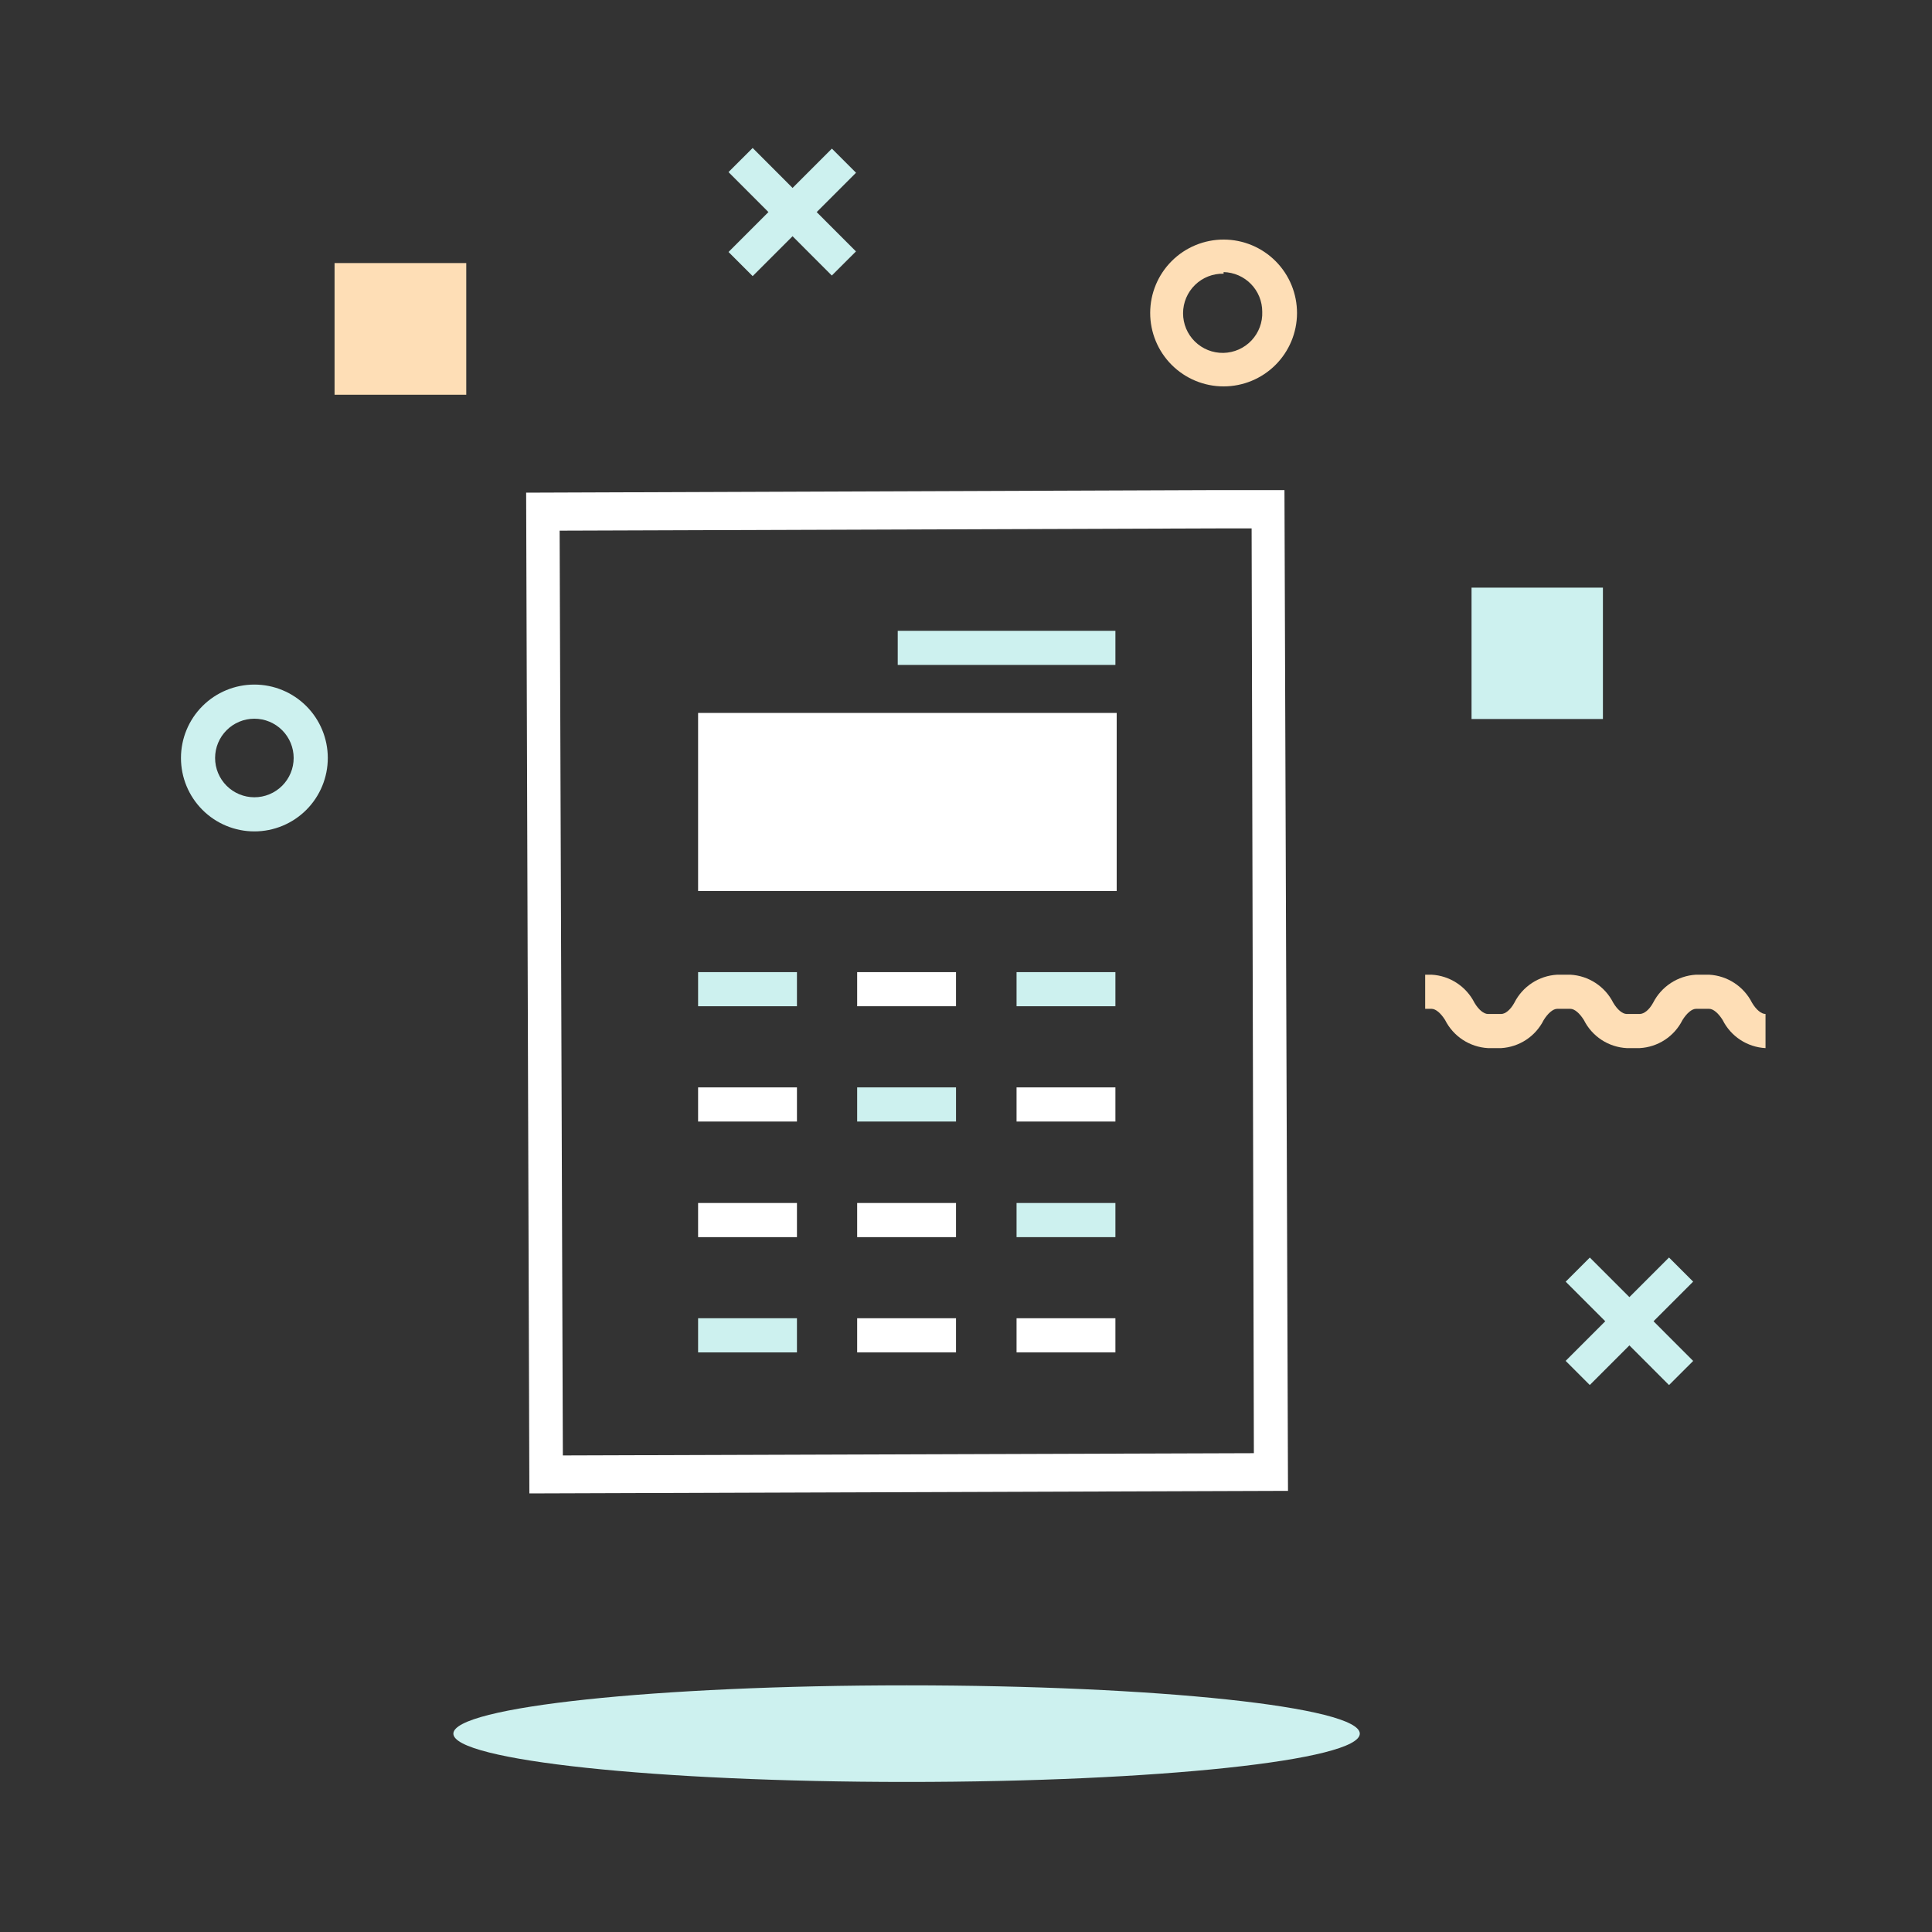 <svg id="Layer_1" data-name="Layer 1" xmlns="http://www.w3.org/2000/svg" xmlns:xlink="http://www.w3.org/1999/xlink" viewBox="0 0 60 60"><rect x="0" y="0" width="60" height="60" fill="#333333" stroke="none"/><defs><style>.cls-1,.cls-2{fill:none;}.cls-2{clip-rule:evenodd;}.cls-3{clip-path:url(#clip-path);}.cls-36,.cls-4{fill:#cdf1ef;}.cls-5{clip-path:url(#clip-path-2);}.cls-6{clip-path:url(#clip-path-3);}.cls-7{clip-path:url(#clip-path-4);}.cls-8{clip-path:url(#clip-path-5);}.cls-9{isolation:isolate;}.cls-10{clip-path:url(#clip-path-6);}.cls-11{clip-path:url(#clip-path-7);}.cls-12{fill:#fedeb6;}.cls-13{clip-path:url(#clip-path-9);}.cls-14{clip-path:url(#clip-path-10);}.cls-15{clip-path:url(#clip-path-11);}.cls-16{clip-path:url(#clip-path-12);}.cls-17{clip-path:url(#clip-path-13);}.cls-18{clip-path:url(#clip-path-15);}.cls-19{clip-path:url(#clip-path-16);}.cls-20{fill:#fff;}.cls-21{clip-path:url(#clip-path-17);}.cls-22{clip-path:url(#clip-path-19);}.cls-23{clip-path:url(#clip-path-21);}.cls-24{clip-path:url(#clip-path-23);}.cls-25{clip-path:url(#clip-path-25);}.cls-26{clip-path:url(#clip-path-27);}.cls-27{clip-path:url(#clip-path-29);}.cls-28{clip-path:url(#clip-path-31);}.cls-29{clip-path:url(#clip-path-33);}.cls-30{clip-path:url(#clip-path-35);}.cls-31{clip-path:url(#clip-path-37);}.cls-32{clip-path:url(#clip-path-39);}.cls-33{clip-path:url(#clip-path-41);}.cls-34{clip-path:url(#clip-path-43);}.cls-35{clip-path:url(#clip-path-45);}.cls-36{fill-rule:evenodd;}</style><clipPath id="clip-path"><rect class="cls-1" x="50.07" y="38.76" width="1.06" height="4.54" transform="translate(-14.19 47.79) rotate(-44.99)"/></clipPath><clipPath id="clip-path-2"><rect class="cls-1" x="48.33" y="40.5" width="4.54" height="1.06" transform="translate(-14.19 47.8) rotate(-45)"/></clipPath><clipPath id="clip-path-3"><rect class="cls-1" x="24.08" y="4.31" width="1.06" height="4.54" transform="translate(2.54 19.31) rotate(-44.96)"/></clipPath><clipPath id="clip-path-4"><rect class="cls-1" x="22.33" y="6.06" width="4.54" height="1.06" transform="translate(2.55 19.33) rotate(-45)"/></clipPath><clipPath id="clip-path-5"><rect class="cls-1" x="44.26" y="30.27" width="10.57" height="2.28"/></clipPath><clipPath id="clip-path-6"><rect class="cls-1" x="44.04" y="29.94" width="10.84" height="2.83"/></clipPath><clipPath id="clip-path-7"><path class="cls-2" d="M54.83,32.55a1.58,1.58,0,0,1-1.33-.87c-.13-.21-.29-.35-.42-.35h-.41c-.13,0-.29.14-.42.35a1.58,1.58,0,0,1-1.33.87h-.4a1.58,1.58,0,0,1-1.33-.87c-.13-.21-.29-.35-.42-.35h-.41c-.13,0-.29.14-.42.35a1.58,1.58,0,0,1-1.32.87h-.41a1.59,1.59,0,0,1-1.33-.87c-.13-.21-.29-.35-.42-.35h-.2V30.27h.2a1.59,1.59,0,0,1,1.33.87c.13.22.29.35.42.35h.41c.13,0,.29-.13.41-.35a1.59,1.59,0,0,1,1.33-.87h.41a1.59,1.59,0,0,1,1.33.87c.13.22.29.35.42.35h.4c.14,0,.3-.13.42-.35a1.6,1.6,0,0,1,1.33-.87h.41a1.59,1.59,0,0,1,1.33.87c.13.22.29.35.42.35Z"/></clipPath><clipPath id="clip-path-9"><path class="cls-2" d="M38,12a2.28,2.28,0,1,1,2.28-2.27A2.28,2.28,0,0,1,38,12m0-3.5A1.23,1.23,0,1,0,39.2,9.68,1.23,1.23,0,0,0,38,8.45"/></clipPath><clipPath id="clip-path-10"><path class="cls-2" d="M7.9,25.82a2.28,2.28,0,1,1,2.28-2.28A2.28,2.28,0,0,1,7.9,25.82m0-3.5a1.22,1.22,0,1,0,1.22,1.22A1.22,1.22,0,0,0,7.9,22.32"/></clipPath><clipPath id="clip-path-11"><path class="cls-2" d="M10.39,12.26h4.09V8.17H10.39Zm1.06-1.06h2v-2h-2Z"/></clipPath><clipPath id="clip-path-12"><rect class="cls-1" x="3.51" y="4.49" width="51.37" height="50.9"/></clipPath><clipPath id="clip-path-13"><path class="cls-2" d="M45.7,22.33h4.08V18.25H45.7Zm1.06-1h2v-2h-2Z"/></clipPath><clipPath id="clip-path-15"><path class="cls-2" d="M37.88,15.22h0l-21.54.08.1,31.08L40,46.3l-.11-31.08Zm1.06,29.91-21.46.07-.1-28.72,20.49-.07h1Z"/></clipPath><clipPath id="clip-path-16"><rect class="cls-1" x="3.51" y="4.48" width="51.37" height="50.9" transform="translate(-0.1 0.1) rotate(-0.2)"/></clipPath><clipPath id="clip-path-17"><rect class="cls-1" x="22.2" y="22.67" width="11.91" height="4.47"/></clipPath><clipPath id="clip-path-19"><path class="cls-2" d="M21.68,27.67h13V22.14h-13Zm1.05-1.06H33.58V23.2H22.73Z"/></clipPath><clipPath id="clip-path-21"><rect class="cls-1" x="21.68" y="30.19" width="3.07" height="1.06"/></clipPath><clipPath id="clip-path-23"><rect class="cls-1" x="26.62" y="30.19" width="3.07" height="1.06"/></clipPath><clipPath id="clip-path-25"><rect class="cls-1" x="31.57" y="30.19" width="3.07" height="1.06"/></clipPath><clipPath id="clip-path-27"><rect class="cls-1" x="27.88" y="19.59" width="6.76" height="1.06"/></clipPath><clipPath id="clip-path-29"><rect class="cls-1" x="21.68" y="33.77" width="3.07" height="1.06"/></clipPath><clipPath id="clip-path-31"><rect class="cls-1" x="26.62" y="33.77" width="3.07" height="1.06"/></clipPath><clipPath id="clip-path-33"><rect class="cls-1" x="31.57" y="33.77" width="3.07" height="1.06"/></clipPath><clipPath id="clip-path-35"><rect class="cls-1" x="21.68" y="37.36" width="3.07" height="1.06"/></clipPath><clipPath id="clip-path-37"><rect class="cls-1" x="26.62" y="37.36" width="3.07" height="1.06"/></clipPath><clipPath id="clip-path-39"><rect class="cls-1" x="31.57" y="37.36" width="3.07" height="1.06"/></clipPath><clipPath id="clip-path-41"><rect class="cls-1" x="21.68" y="40.94" width="3.07" height="1.06"/></clipPath><clipPath id="clip-path-43"><rect class="cls-1" x="26.62" y="40.94" width="3.07" height="1.06"/></clipPath><clipPath id="clip-path-45"><rect class="cls-1" x="31.57" y="40.94" width="3.07" height="1.06"/></clipPath></defs><title>Calculator- On Dark</title><g class="cls-3"><rect class="cls-4" x="46.26" y="36.69" width="8.67" height="8.67"/></g><g class="cls-5"><rect class="cls-4" x="46.26" y="36.69" width="8.67" height="8.67"/></g><g class="cls-6"><rect class="cls-4" x="20.27" y="2.25" width="8.67" height="8.67"/></g><g class="cls-7"><rect class="cls-4" x="20.27" y="2.25" width="8.67" height="8.67"/></g><g class="cls-8"><g class="cls-9"><g class="cls-10"><g class="cls-11"><g class="cls-10"><rect class="cls-12" x="41.9" y="27.92" width="15.28" height="6.99"/></g></g></g></g></g><g class="cls-13"><rect class="cls-12" x="33.34" y="5.04" width="9.27" height="9.27"/></g><g class="cls-14"><rect class="cls-4" x="3.26" y="18.91" width="9.27" height="9.27"/></g><g class="cls-15"><g class="cls-16"><rect class="cls-12" x="8.04" y="5.81" width="8.8" height="8.8"/></g></g><g class="cls-17"><g class="cls-16"><rect class="cls-4" x="43.34" y="15.89" width="8.8" height="8.8"/></g></g><g class="cls-18"><g class="cls-19"><rect class="cls-20" x="14.01" y="12.9" width="28.29" height="35.8" transform="translate(-0.11 0.1) rotate(-0.2)"/></g></g><g class="cls-21"><g class="cls-16"><rect class="cls-4" x="19.85" y="20.31" width="16.62" height="9.19"/></g></g><g class="cls-22"><g class="cls-16"><rect class="cls-20" x="19.32" y="19.78" width="17.68" height="10.24"/></g></g><g class="cls-23"><g class="cls-16"><rect class="cls-4" x="19.32" y="27.84" width="7.78" height="5.77"/></g></g><g class="cls-24"><g class="cls-16"><rect class="cls-20" x="24.27" y="27.84" width="7.78" height="5.77"/></g></g><g class="cls-25"><g class="cls-16"><rect class="cls-4" x="29.21" y="27.84" width="7.78" height="5.77"/></g></g><g class="cls-26"><g class="cls-16"><rect class="cls-4" x="25.52" y="17.23" width="11.47" height="5.77"/></g></g><g class="cls-27"><g class="cls-16"><rect class="cls-20" x="19.32" y="31.42" width="7.78" height="5.77"/></g></g><g class="cls-28"><g class="cls-16"><rect class="cls-4" x="24.27" y="31.42" width="7.78" height="5.77"/></g></g><g class="cls-29"><g class="cls-16"><rect class="cls-20" x="29.21" y="31.42" width="7.78" height="5.77"/></g></g><g class="cls-30"><g class="cls-16"><rect class="cls-20" x="19.32" y="35" width="7.78" height="5.77"/></g></g><g class="cls-31"><g class="cls-16"><rect class="cls-20" x="24.27" y="35" width="7.78" height="5.77"/></g></g><g class="cls-32"><g class="cls-16"><rect class="cls-4" x="29.21" y="35" width="7.78" height="5.77"/></g></g><g class="cls-33"><g class="cls-16"><rect class="cls-4" x="19.32" y="38.58" width="7.78" height="5.77"/></g></g><g class="cls-34"><g class="cls-16"><rect class="cls-20" x="24.27" y="38.58" width="7.78" height="5.77"/></g></g><g class="cls-35"><g class="cls-16"><rect class="cls-20" x="29.21" y="38.58" width="7.78" height="5.77"/></g></g><path class="cls-36" d="M42.23,53.84c0,.83-6.3,1.5-14.07,1.5s-14.08-.67-14.08-1.5,6.31-1.5,14.08-1.5,14.07.67,14.07,1.5"/></svg>